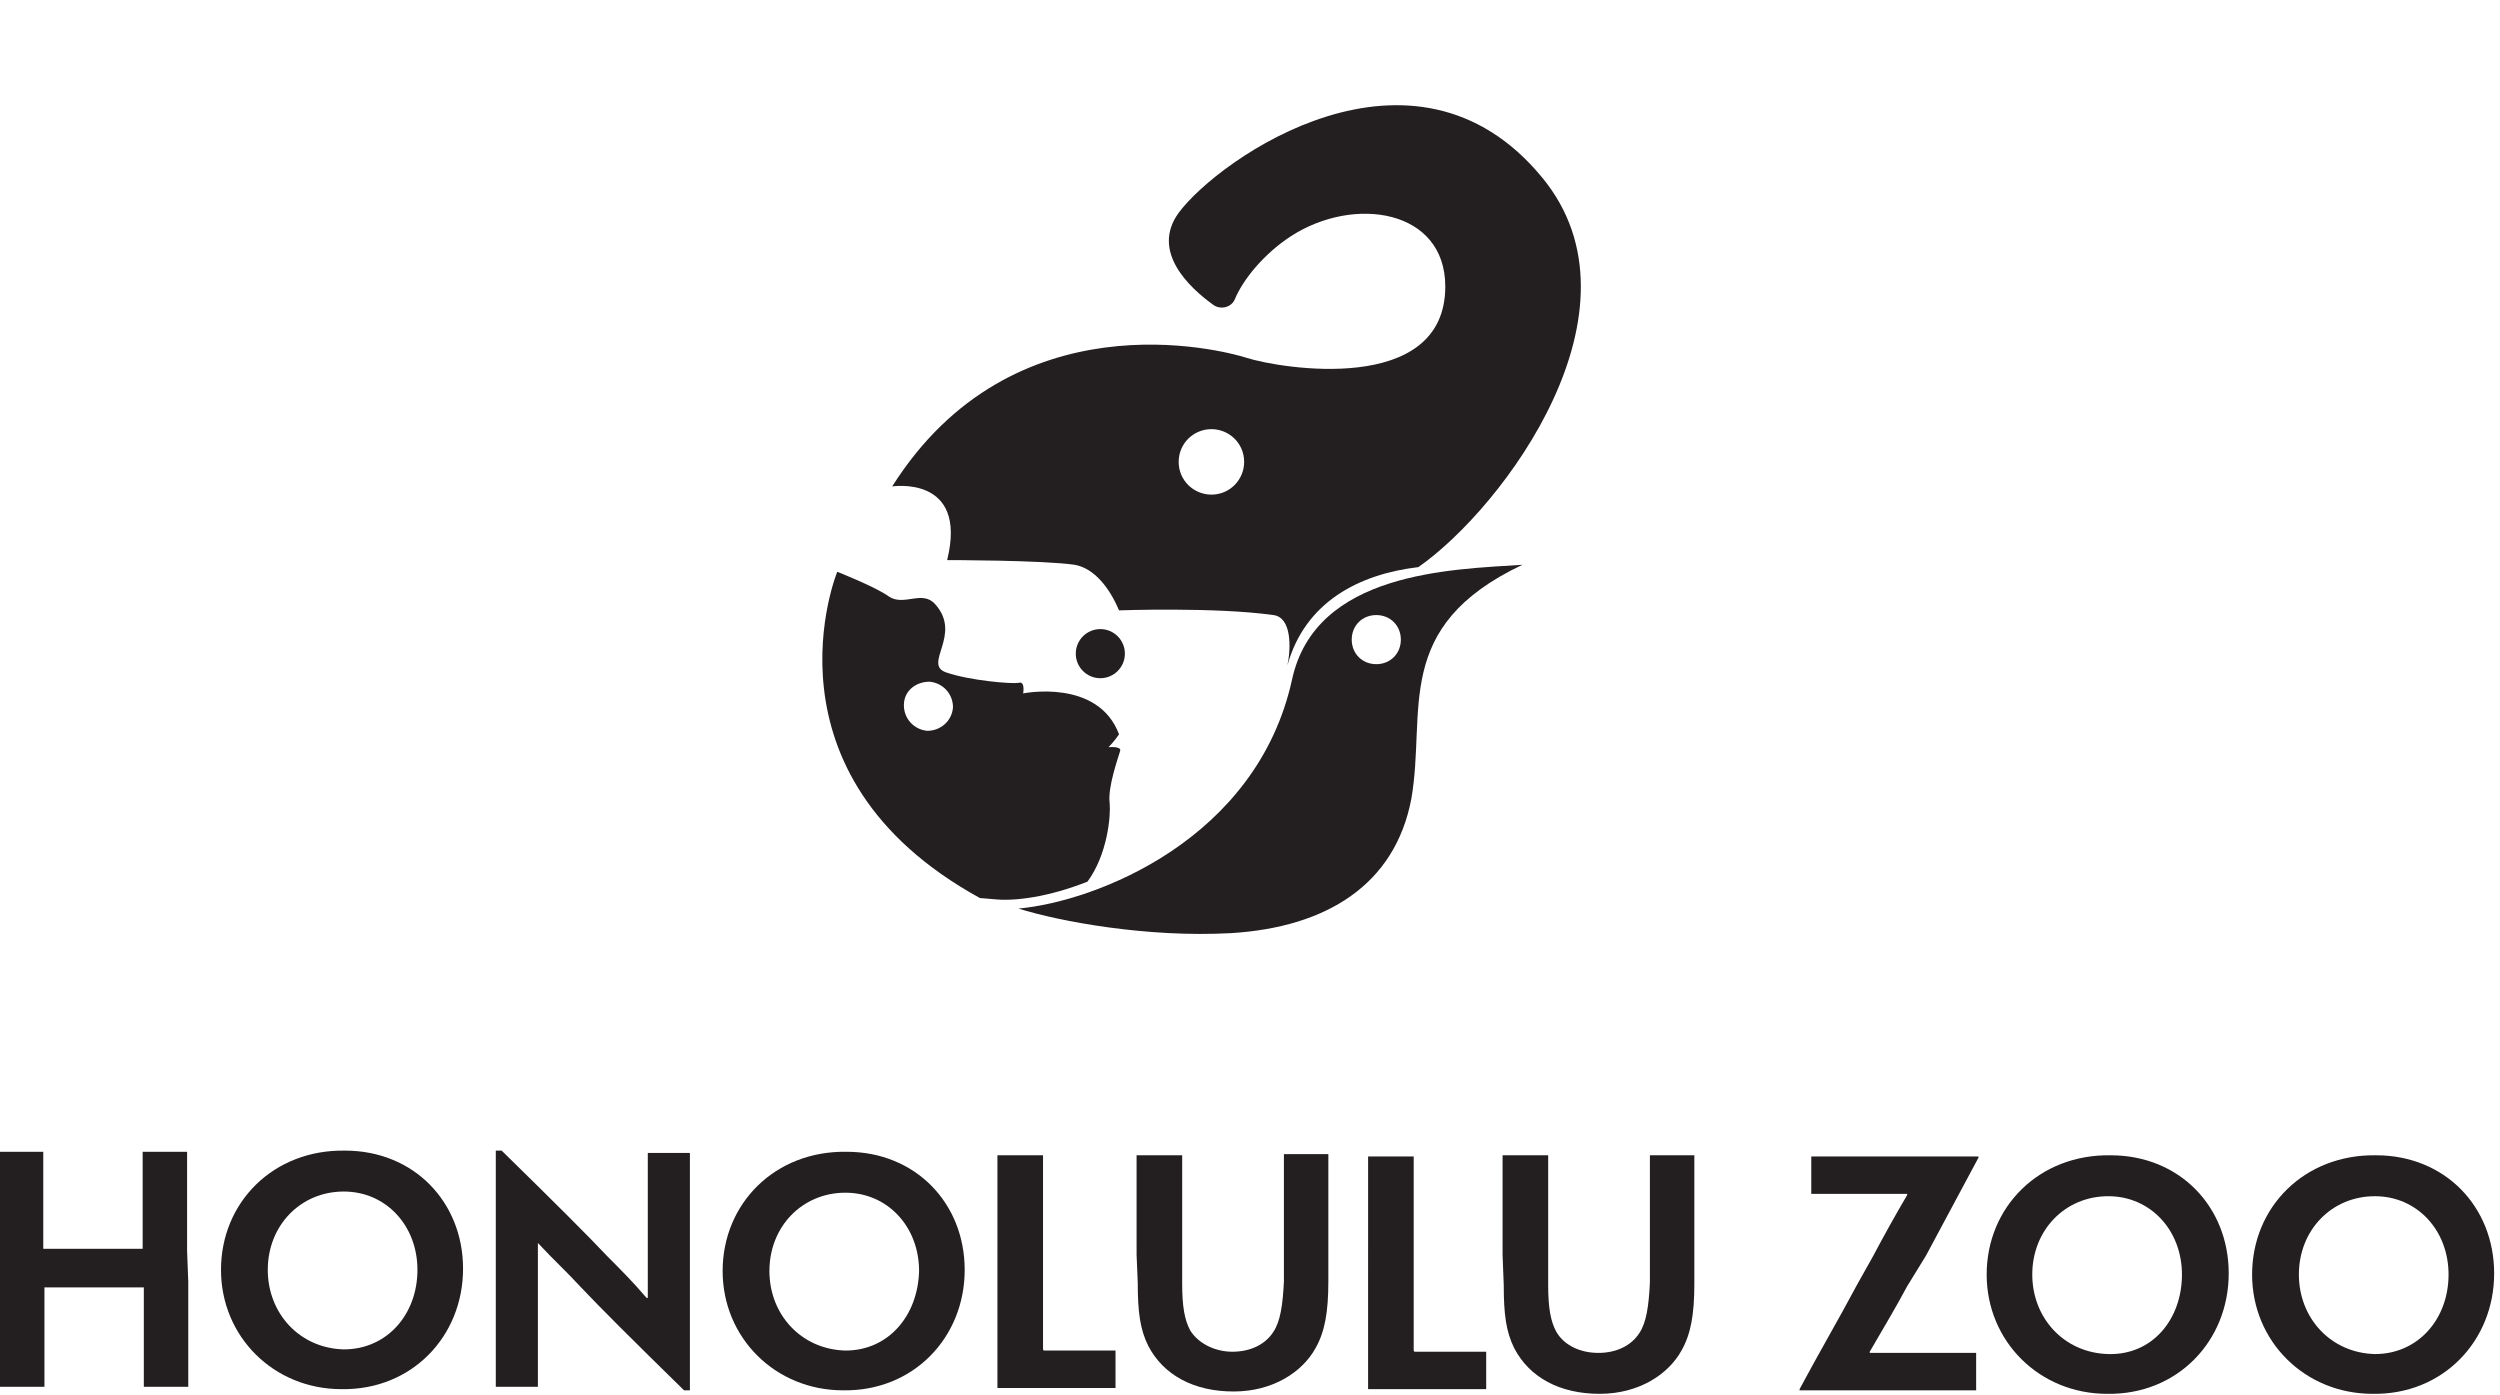 <?xml version="1.0" encoding="utf-8"?>
<!-- Generator: Adobe Illustrator 24.0.3, SVG Export Plug-In . SVG Version: 6.00 Build 0)  -->
<svg version="1.1" id="Layer_1" xmlns="http://www.w3.org/2000/svg" xmlns:xlink="http://www.w3.org/1999/xlink" x="0px" y="0px"
	 viewBox="0 0 213.8 119.3" style="enable-background:new 0 0 213.8 119.3;" xml:space="preserve">
<style type="text/css">
	.st0{display:none;}
	.st1{fill:#231F20;}
	.st2{enable-background:new    ;}
</style>
<g id="Layer_2_1_" class="st0">
</g>
<g>
	<circle class="st1" cx="94.1" cy="55.9" r="2.1"/>
	<path class="st1" d="M85,76.9c1.8,0.2,4.7-0.2,8-1.5c1.7-2.3,2-5.6,1.9-6.7c-0.2-1.4,0.8-4.1,0.9-4.5s-1-0.3-1-0.3
		c0.5-0.5,0.9-1.1,0.9-1.1c-1.8-4.8-8.2-3.5-8.2-3.5s0.2-1.1-0.4-0.9c-0.6,0.1-4.2-0.2-6.2-0.9s1.4-3.2-0.9-5.8
		c-1.1-1.3-2.7,0.2-4-0.7c-1.1-0.8-4.4-2.1-4.4-2.1s-7.1,17.3,12.2,27.9L85,76.9z M79.3,62.5c-1.1-0.1-2-1-2-2.2s1-2,2.2-2
		c1.1,0.1,2,1,2,2.2C81.4,61.7,80.4,62.5,79.3,62.5z"/>
	<path class="st1" d="M95.7,52.2c0,0,8.2-0.3,13.2,0.4c1.6,0.2,1.5,2.9,1.2,4.3c1.5-5.4,6.1-7.8,11.2-8.4c7.3-5.1,19.9-22,10.6-33.3
		c-11-13.4-27.7-1.6-31.1,3c-2.4,3.3,0.9,6.4,3,7.9c0.6,0.4,1.5,0.2,1.8-0.5c0.7-1.7,2.5-3.9,4.8-5.4c5.4-3.5,13.2-2.3,13.2,4.3
		c0,9.4-14.2,7-17,6.1c-2.2-0.7-20-5.3-30.3,11c0,0,6.5-1,4.7,6.3c0,0,8.1,0,10.9,0.4C93.6,48.6,94.9,50.3,95.7,52.2z M103.6,36.7
		c1.5,0,2.8,1.2,2.8,2.8c0,1.5-1.2,2.8-2.8,2.8c-1.5,0-2.8-1.2-2.8-2.8S102.1,36.7,103.6,36.7z"/>
	<path class="st1" d="M110.5,58.1c-3,13.7-16.8,19-23.4,19.6l0,0c3.5,1.1,11,2.5,18.2,2.1c8.1-0.5,14-4.1,15.4-11.5
		c1.3-7.5-1.7-14.7,9.5-20C124.1,48.7,112.5,48.9,110.5,58.1z M119.8,54.7c0,1.2-0.9,2.1-2.1,2.1s-2.1-0.9-2.1-2.1s0.9-2.1,2.1-2.1
		C118.9,52.6,119.8,53.5,119.8,54.7z"/>
</g>
<g class="st2">
	<path class="st1" d="M16.1,109.6l0,8.9v0.1l-1.8,0l-2,0v-0.1l0-7.7l0-0.7l-8.5,0l0,0.7l0,7.7v0.1l-1.9,0l-2,0v-0.1l0-8.9l0-2.6
		l0-8.4v-0.1l1.9,0l1.9,0v0.1l0,7.5l0,0.7l8.5,0l0-0.7l0-7.5v-0.1l2,0l1.8,0v0.1l0,8.4L16.1,109.6z"/>
	<path class="st1" d="M39.6,108.5c0,5.8-4.4,10.4-10.4,10.3c-5.8,0-10.3-4.5-10.3-10.2c0-5.8,4.5-10.3,10.6-10.2
		C35.4,98.4,39.6,102.8,39.6,108.5L39.6,108.5z M35.7,108.6c0-3.8-2.7-6.7-6.3-6.7c-3.7,0-6.5,2.9-6.5,6.7c0,3.7,2.7,6.7,6.5,6.8
		C33.1,115.4,35.7,112.4,35.7,108.6L35.7,108.6z"/>
	<path class="st1" d="M59,118.9l-0.5,0c-4.5-4.4-7.2-7.1-8.9-8.9c-1.2-1.3-2.1-2.1-3.6-3.7h0c0,1,0,1.8,0,3.8l0,8.4v0.1l-1.9,0
		l-1.7,0v-0.1l0-8.9l0-11.2l0.5,0c4.7,4.6,7.4,7.3,9.1,9.1c1.1,1.1,2.1,2.1,3.3,3.5l0.1,0c0-1.2,0-2,0-4.3l0-8v-0.1l1.9,0l1.7,0v0.1
		l0,8.4L59,118.9z"/>
	<path class="st1" d="M82.5,108.6c0,5.8-4.4,10.4-10.4,10.3c-5.8,0-10.3-4.5-10.3-10.2c0-5.8,4.5-10.3,10.6-10.2
		C78.3,98.5,82.5,102.9,82.5,108.6L82.5,108.6z M78.6,108.7c0-3.8-2.7-6.7-6.3-6.7c-3.7,0-6.5,2.9-6.5,6.7c0,3.7,2.7,6.7,6.5,6.8
		C76,115.5,78.5,112.5,78.6,108.7L78.6,108.7z"/>
</g>
<g class="st2">
	<path class="st1" d="M85.3,107.2l0-8.3l0-0.1l2,0l1.9,0l0,0.1l0,8.3l0,2.6l0,5.5c0,0.1,0,0.2,0.1,0.2l4.2,0l1.1,0l0.7,0l0.1,0
		l0,3.2l-4.7,0l-5.4,0v-0.1l0-8.8L85.3,107.2z"/>
</g>
<g class="st2">
	<path class="st1" d="M97.2,107.3l0-8.4v-0.1l1.9,0l2,0v0.1l0,8.4l0,2.5c0,1.9,0.2,3.1,0.7,4c0.7,1.1,2.1,1.8,3.6,1.8
		c1.5,0,2.8-0.6,3.5-1.7c0.6-0.9,0.8-2.3,0.9-4.3l0-2.4l0-8.4v-0.1l1.9,0l1.9,0v0.1l0,8.4l0,2.4c0,2.6-0.3,4.3-1.1,5.7
		c-1.1,2-3.6,3.7-7,3.7c-3.4,0-6-1.4-7.3-3.9c-0.7-1.4-0.9-2.9-0.9-5.4L97.2,107.3z"/>
	<path class="st1" d="M117,107.3l0-8.3l0-0.1l2,0l1.9,0V99l0,8.3l0,2.6l0,5.5c0,0.1,0,0.2,0.1,0.2l4.2,0l1.1,0l0.7,0h0.1l0,3.2
		l-4.7,0l-5.4,0v-0.1l0-8.8L117,107.3z"/>
	<path class="st1" d="M128.5,107.3l0-8.4v-0.1l1.9,0l2,0V99l0,8.4l0,2.5c0,1.9,0.2,3.1,0.7,4c0.7,1.2,2.1,1.8,3.6,1.8
		c1.5,0,2.8-0.6,3.5-1.7c0.6-0.9,0.8-2.3,0.9-4.3l0-2.4l0-8.4v-0.1l1.9,0l1.9,0V99l0,8.4l0,2.4c0,2.6-0.3,4.3-1.1,5.7
		c-1.1,2-3.6,3.7-7,3.7c-3.4,0-6-1.4-7.3-3.9c-0.7-1.4-0.9-2.9-0.9-5.4L128.5,107.3z"/>
	<path class="st1" d="M163.1,110c-0.9,1.7-2.1,3.7-3.2,5.6v0.1l6.6,0l2.4,0l0.1,0l0,3.2l-11.6,0l-1.4,0l-2.1,0v-0.1
		c1.6-3,3.3-5.9,4.9-8.9l1.4-2.5c0.9-1.7,1.9-3.5,2.9-5.2v-0.1l-5.7,0l-2.4,0h-0.1l0-3.2l11.4,0l1.9,0l1,0V99
		c-1.5,2.8-3,5.6-4.5,8.4L163.1,110z"/>
	<path class="st1" d="M190.6,108.9c0,5.8-4.4,10.4-10.4,10.3c-5.8,0-10.3-4.5-10.3-10.2c0-5.8,4.5-10.3,10.6-10.2
		C186.4,98.8,190.6,103.2,190.6,108.9L190.6,108.9z M186.6,109c0-3.8-2.7-6.7-6.3-6.7c-3.7,0-6.5,2.9-6.5,6.7c0,3.7,2.7,6.7,6.5,6.8
		S186.6,112.8,186.6,109L186.6,109z"/>
	<path class="st1" d="M213.3,108.9c0,5.8-4.4,10.4-10.4,10.3c-5.8,0-10.3-4.5-10.3-10.2c0-5.8,4.5-10.3,10.6-10.2
		C209.1,98.8,213.3,103.2,213.3,108.9L213.3,108.9z M209.4,109c0-3.8-2.7-6.7-6.3-6.7c-3.7,0-6.5,2.9-6.5,6.7c0,3.7,2.7,6.7,6.5,6.8
		C206.8,115.8,209.4,112.8,209.4,109L209.4,109z"/>
</g>
</svg>
